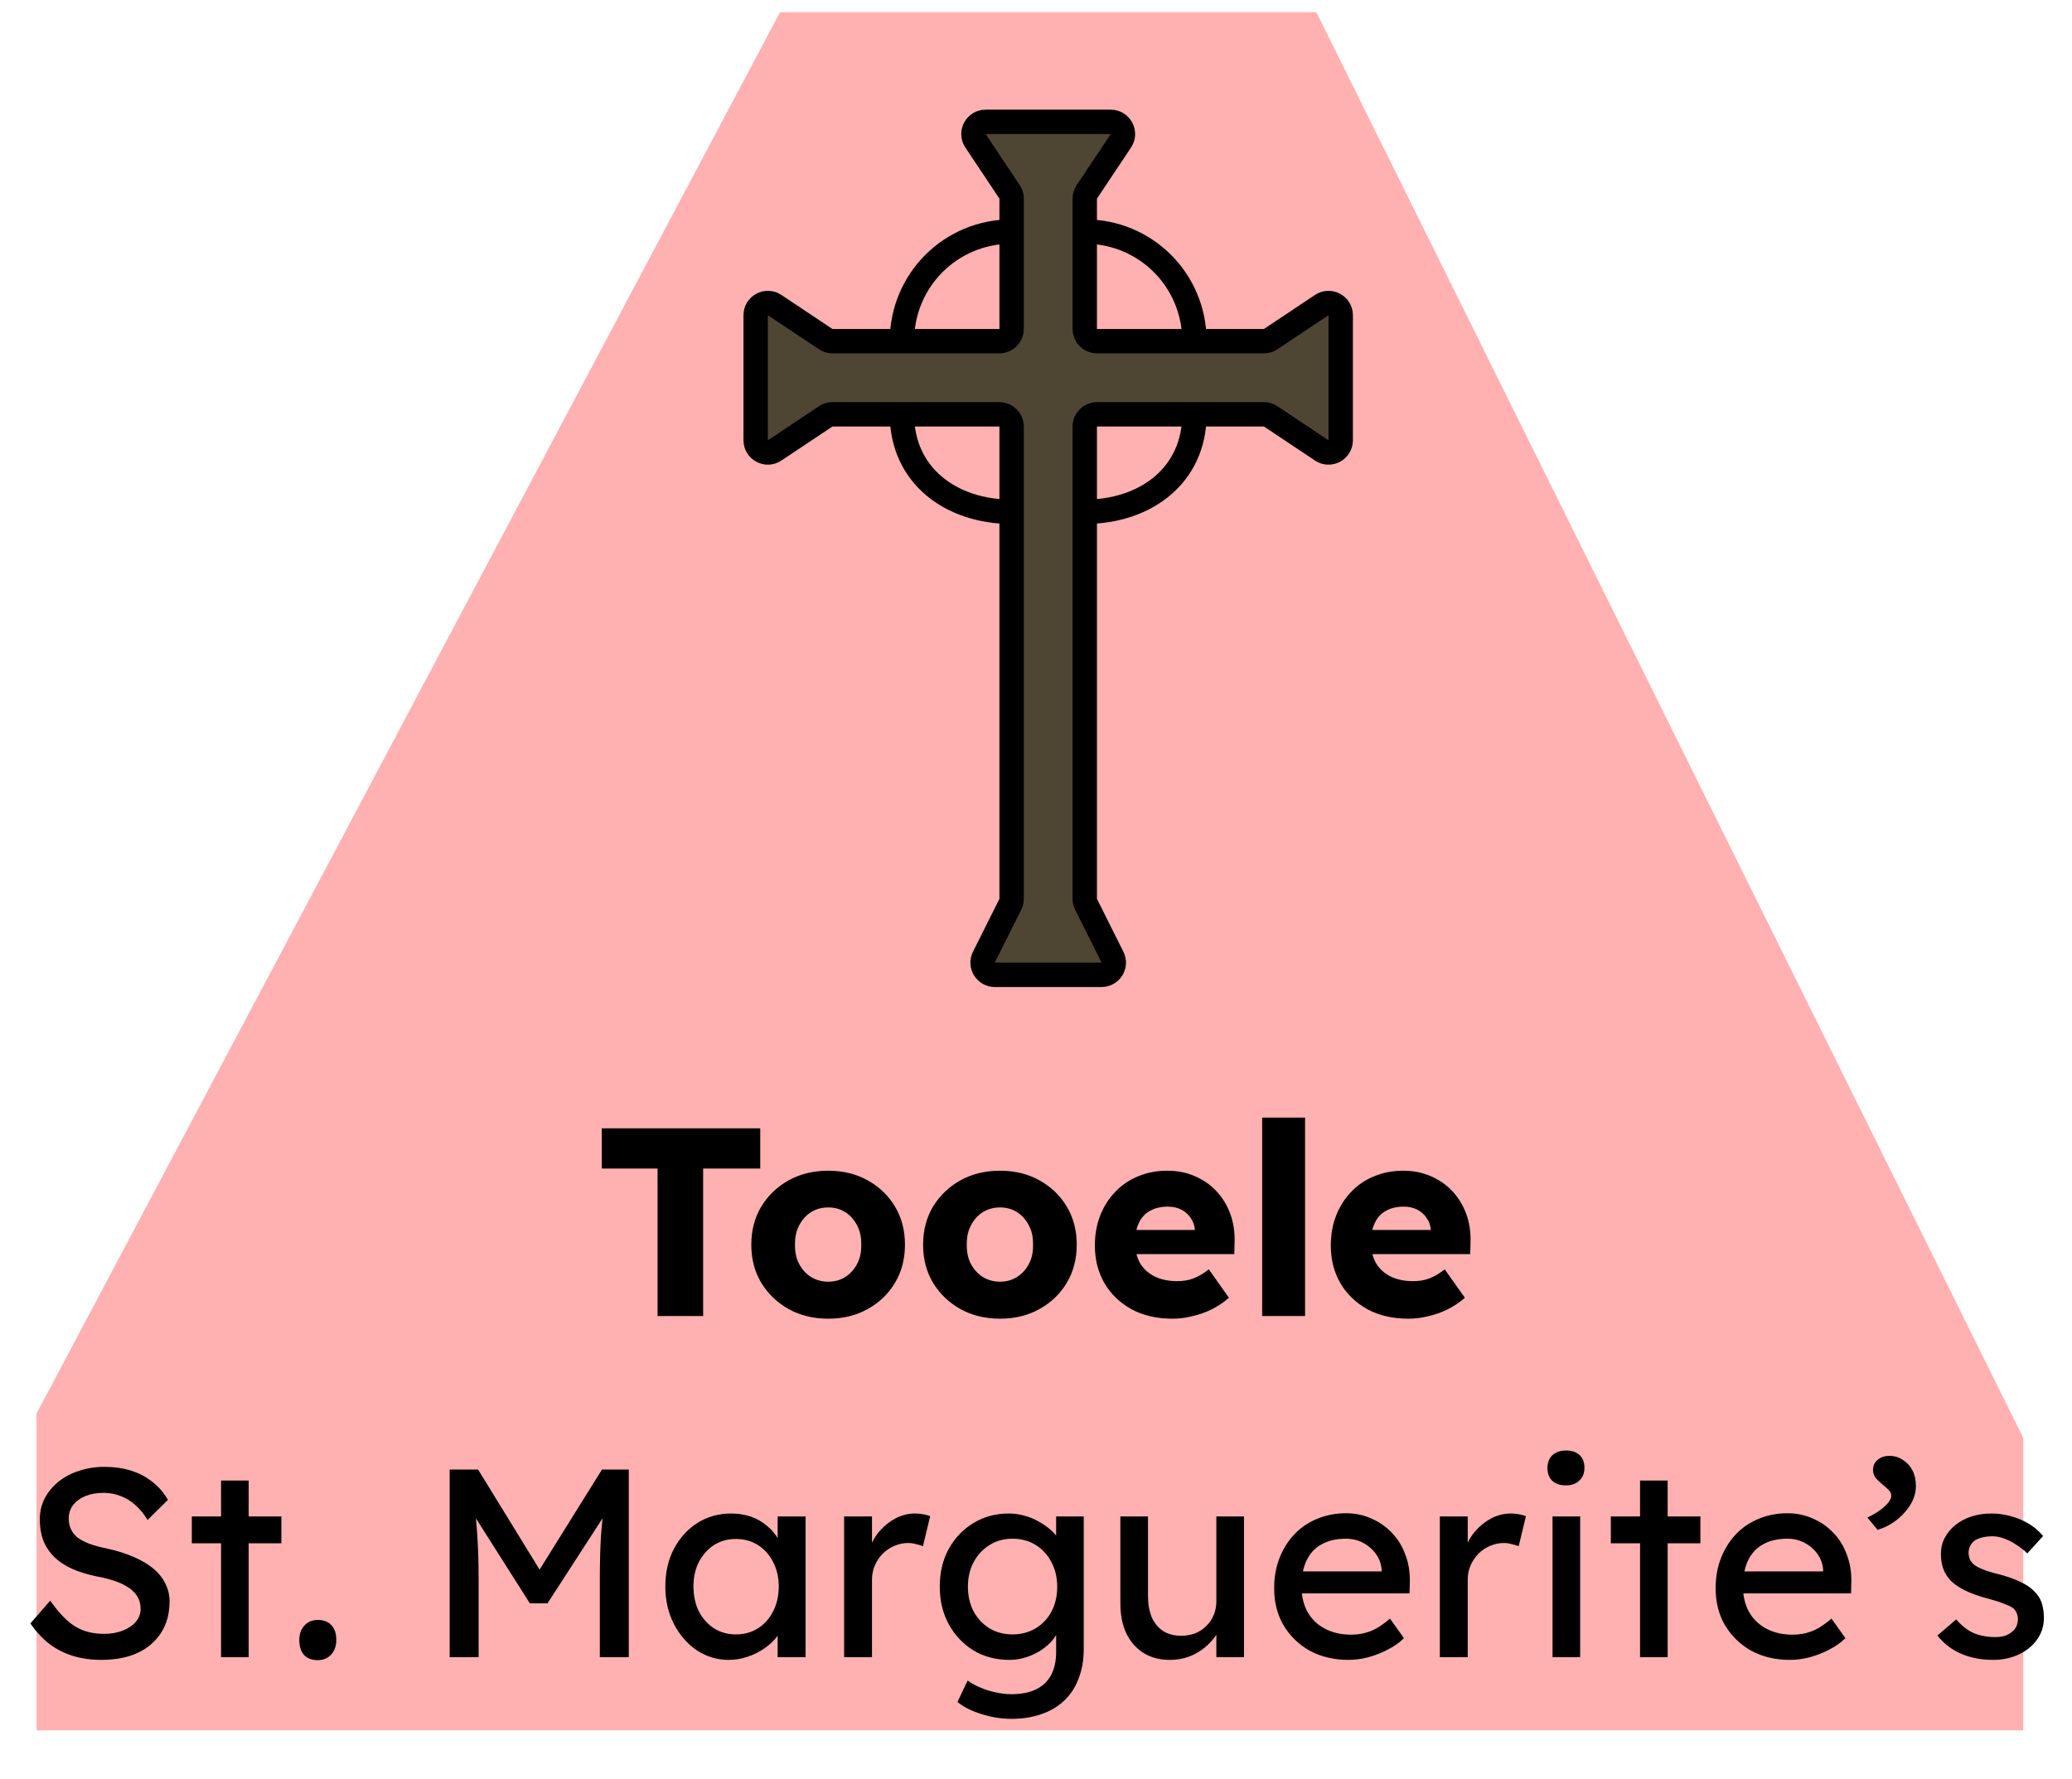 <svg width="85" height="73" viewBox="0 0 85 73" fill="none" xmlns="http://www.w3.org/2000/svg">
<path d="M32 0.5H54L83 59V71H1.5V58L32 0.5Z" fill="#FF0000" fill-opacity="0.31"/>
<path d="M45.566 5H40.434C40.035 5 39.797 5.445 40.018 5.777L41.416 7.874C41.471 7.956 41.5 8.053 41.5 8.151V9.5V13.5C41.5 13.776 41.276 14 41 14H37H34.151C34.053 14 33.956 13.971 33.874 13.916L31.777 12.518C31.445 12.297 31 12.535 31 12.934V18.066C31 18.465 31.445 18.703 31.777 18.482L33.874 17.084C33.956 17.029 34.053 17 34.151 17H37H41C41.276 17 41.5 17.224 41.5 17.5V21V36.882C41.5 36.96 41.482 37.036 41.447 37.106L40.362 39.276C40.196 39.609 40.437 40 40.809 40H45.191C45.563 40 45.804 39.609 45.638 39.276L44.553 37.106C44.518 37.036 44.5 36.96 44.5 36.882V21V17.5C44.5 17.224 44.724 17 45 17H49H51.849C51.947 17 52.044 17.029 52.126 17.084L54.223 18.482C54.555 18.703 55 18.465 55 18.066V12.934C55 12.535 54.555 12.297 54.223 12.518L52.126 13.916C52.044 13.971 51.947 14 51.849 14H49H45C44.724 14 44.5 13.776 44.5 13.5V9.5V8.151C44.5 8.053 44.529 7.956 44.584 7.874L45.982 5.777C46.203 5.445 45.965 5 45.566 5Z" fill="#4F4533"/>
<path d="M41.5 9.5V13.5C41.5 13.776 41.276 14 41 14H37M41.5 9.5V8.151C41.5 8.053 41.471 7.956 41.416 7.874L40.018 5.777C39.797 5.445 40.035 5 40.434 5H45.566C45.965 5 46.203 5.445 45.982 5.777L44.584 7.874C44.529 7.956 44.5 8.053 44.5 8.151V9.5M41.5 9.5C39 9.5 37 11.5 37 14M37 14H34.151C34.053 14 33.956 13.971 33.874 13.916L31.777 12.518C31.445 12.297 31 12.535 31 12.934V18.066C31 18.465 31.445 18.703 31.777 18.482L33.874 17.084C33.956 17.029 34.053 17 34.151 17H37M44.5 9.5V13.5C44.5 13.776 44.724 14 45 14H49M44.5 9.5C47 9.5 49 11.5 49 14M49 14H51.849C51.947 14 52.044 13.971 52.126 13.916L54.223 12.518C54.555 12.297 55 12.535 55 12.934V18.066C55 18.465 54.555 18.703 54.223 18.482L52.126 17.084C52.044 17.029 51.947 17 51.849 17H49M49 17H45C44.724 17 44.5 17.224 44.5 17.5V21M49 17C49 19.5 47 21 44.5 21M44.5 21V36.882C44.5 36.96 44.518 37.036 44.553 37.106L45.638 39.276C45.804 39.609 45.563 40 45.191 40H40.809C40.437 40 40.196 39.609 40.362 39.276L41.447 37.106C41.482 37.036 41.5 36.96 41.5 36.882V21M41.5 21V17.5C41.5 17.224 41.276 17 41 17H37M41.5 21C39 21 37 19.5 37 17" stroke="black"/>
<path d="M26.975 54V47.95H24.687V46.3H31.188V47.95H28.845V54H26.975ZM33.978 54.11C33.37 54.11 32.827 53.978 32.35 53.714C31.881 53.45 31.507 53.091 31.228 52.636C30.957 52.181 30.821 51.661 30.821 51.074C30.821 50.487 30.957 49.967 31.228 49.512C31.507 49.057 31.881 48.698 32.35 48.434C32.827 48.17 33.37 48.038 33.978 48.038C34.587 48.038 35.126 48.17 35.595 48.434C36.072 48.698 36.446 49.057 36.717 49.512C36.989 49.967 37.124 50.487 37.124 51.074C37.124 51.661 36.989 52.181 36.717 52.636C36.446 53.091 36.072 53.45 35.595 53.714C35.126 53.978 34.587 54.11 33.978 54.11ZM33.978 52.592C34.242 52.592 34.477 52.526 34.682 52.394C34.888 52.262 35.049 52.082 35.166 51.855C35.284 51.628 35.339 51.367 35.331 51.074C35.339 50.781 35.284 50.52 35.166 50.293C35.049 50.058 34.888 49.875 34.682 49.743C34.477 49.611 34.242 49.545 33.978 49.545C33.714 49.545 33.476 49.611 33.263 49.743C33.058 49.875 32.897 50.058 32.779 50.293C32.662 50.52 32.607 50.781 32.614 51.074C32.607 51.367 32.662 51.628 32.779 51.855C32.897 52.082 33.058 52.262 33.263 52.394C33.476 52.526 33.714 52.592 33.978 52.592ZM41.025 54.11C40.416 54.11 39.874 53.978 39.397 53.714C38.928 53.45 38.554 53.091 38.275 52.636C38.004 52.181 37.868 51.661 37.868 51.074C37.868 50.487 38.004 49.967 38.275 49.512C38.554 49.057 38.928 48.698 39.397 48.434C39.874 48.17 40.416 48.038 41.025 48.038C41.634 48.038 42.173 48.17 42.642 48.434C43.119 48.698 43.493 49.057 43.764 49.512C44.035 49.967 44.171 50.487 44.171 51.074C44.171 51.661 44.035 52.181 43.764 52.636C43.493 53.091 43.119 53.45 42.642 53.714C42.173 53.978 41.634 54.11 41.025 54.11ZM41.025 52.592C41.289 52.592 41.524 52.526 41.729 52.394C41.934 52.262 42.096 52.082 42.213 51.855C42.331 51.628 42.386 51.367 42.378 51.074C42.386 50.781 42.331 50.52 42.213 50.293C42.096 50.058 41.934 49.875 41.729 49.743C41.524 49.611 41.289 49.545 41.025 49.545C40.761 49.545 40.523 49.611 40.31 49.743C40.105 49.875 39.944 50.058 39.826 50.293C39.709 50.52 39.654 50.781 39.661 51.074C39.654 51.367 39.709 51.628 39.826 51.855C39.944 52.082 40.105 52.262 40.31 52.394C40.523 52.526 40.761 52.592 41.025 52.592ZM48.105 54.11C47.46 54.11 46.899 53.982 46.422 53.725C45.945 53.461 45.575 53.105 45.311 52.658C45.047 52.203 44.915 51.686 44.915 51.107C44.915 50.66 44.988 50.249 45.135 49.875C45.282 49.501 45.487 49.178 45.751 48.907C46.015 48.628 46.327 48.416 46.686 48.269C47.053 48.115 47.452 48.038 47.885 48.038C48.296 48.038 48.67 48.111 49.007 48.258C49.352 48.405 49.649 48.61 49.898 48.874C50.147 49.138 50.338 49.45 50.47 49.809C50.602 50.168 50.661 50.561 50.646 50.986L50.635 51.459H45.982L45.729 50.469H49.205L49.018 50.678V50.458C49.003 50.275 48.945 50.113 48.842 49.974C48.747 49.827 48.618 49.714 48.457 49.633C48.296 49.552 48.112 49.512 47.907 49.512C47.621 49.512 47.375 49.571 47.17 49.688C46.972 49.798 46.822 49.963 46.719 50.183C46.616 50.396 46.565 50.66 46.565 50.975C46.565 51.298 46.631 51.58 46.763 51.822C46.902 52.057 47.1 52.24 47.357 52.372C47.621 52.504 47.933 52.57 48.292 52.57C48.541 52.57 48.761 52.533 48.952 52.46C49.15 52.387 49.363 52.262 49.59 52.086L50.415 53.252C50.188 53.45 49.946 53.611 49.689 53.736C49.432 53.861 49.168 53.952 48.897 54.011C48.633 54.077 48.369 54.11 48.105 54.11ZM51.778 54V45.86H53.538V54H51.778ZM57.784 54.11C57.138 54.11 56.577 53.982 56.101 53.725C55.624 53.461 55.254 53.105 54.99 52.658C54.726 52.203 54.594 51.686 54.594 51.107C54.594 50.66 54.667 50.249 54.814 49.875C54.96 49.501 55.166 49.178 55.43 48.907C55.694 48.628 56.005 48.416 56.365 48.269C56.731 48.115 57.131 48.038 57.564 48.038C57.974 48.038 58.348 48.111 58.686 48.258C59.03 48.405 59.327 48.61 59.577 48.874C59.826 49.138 60.017 49.45 60.149 49.809C60.281 50.168 60.339 50.561 60.325 50.986L60.314 51.459H55.661L55.408 50.469H58.884L58.697 50.678V50.458C58.682 50.275 58.623 50.113 58.521 49.974C58.425 49.827 58.297 49.714 58.136 49.633C57.974 49.552 57.791 49.512 57.586 49.512C57.3 49.512 57.054 49.571 56.849 49.688C56.651 49.798 56.5 49.963 56.398 50.183C56.295 50.396 56.244 50.66 56.244 50.975C56.244 51.298 56.31 51.58 56.442 51.822C56.581 52.057 56.779 52.24 57.036 52.372C57.3 52.504 57.611 52.57 57.971 52.57C58.22 52.57 58.44 52.533 58.631 52.46C58.829 52.387 59.041 52.262 59.269 52.086L60.094 53.252C59.866 53.45 59.624 53.611 59.368 53.736C59.111 53.861 58.847 53.952 58.576 54.011C58.312 54.077 58.048 54.11 57.784 54.11ZM4.151 68.11C3.733 68.11 3.344 68.055 2.985 67.945C2.633 67.835 2.31 67.67 2.017 67.45C1.731 67.223 1.474 66.944 1.247 66.614L2.061 65.679C2.42 66.192 2.765 66.548 3.095 66.746C3.425 66.944 3.817 67.043 4.272 67.043C4.55 67.043 4.803 66.999 5.031 66.911C5.258 66.823 5.438 66.702 5.57 66.548C5.702 66.394 5.768 66.218 5.768 66.02C5.768 65.888 5.746 65.763 5.702 65.646C5.658 65.529 5.588 65.422 5.493 65.327C5.405 65.232 5.287 65.144 5.141 65.063C5.001 64.982 4.836 64.913 4.646 64.854C4.455 64.788 4.235 64.733 3.986 64.689C3.59 64.608 3.245 64.502 2.952 64.37C2.658 64.238 2.413 64.073 2.215 63.875C2.017 63.677 1.87 63.453 1.775 63.204C1.679 62.947 1.632 62.661 1.632 62.346C1.632 62.038 1.698 61.752 1.83 61.488C1.969 61.224 2.156 60.997 2.391 60.806C2.633 60.608 2.915 60.458 3.238 60.355C3.56 60.245 3.909 60.19 4.283 60.19C4.679 60.19 5.042 60.241 5.372 60.344C5.702 60.447 5.995 60.601 6.252 60.806C6.508 61.004 6.721 61.25 6.89 61.543L6.054 62.368C5.907 62.126 5.742 61.924 5.559 61.763C5.375 61.594 5.174 61.47 4.954 61.389C4.734 61.301 4.499 61.257 4.25 61.257C3.964 61.257 3.714 61.301 3.502 61.389C3.289 61.477 3.12 61.602 2.996 61.763C2.878 61.917 2.82 62.1 2.82 62.313C2.82 62.467 2.849 62.61 2.908 62.742C2.966 62.867 3.054 62.98 3.172 63.083C3.296 63.178 3.461 63.266 3.667 63.347C3.872 63.42 4.118 63.486 4.404 63.545C4.807 63.633 5.166 63.747 5.482 63.886C5.797 64.018 6.065 64.176 6.285 64.359C6.505 64.542 6.67 64.748 6.78 64.975C6.897 65.202 6.956 65.448 6.956 65.712C6.956 66.203 6.842 66.629 6.615 66.988C6.387 67.347 6.065 67.626 5.647 67.824C5.229 68.015 4.73 68.11 4.151 68.11ZM9.068 68V60.751H10.201V68H9.068ZM7.869 63.325V62.225H11.543V63.325H7.869ZM13.037 68.121C12.795 68.121 12.608 68.051 12.476 67.912C12.344 67.765 12.278 67.56 12.278 67.296C12.278 67.054 12.347 66.856 12.487 66.702C12.626 66.548 12.809 66.471 13.037 66.471C13.279 66.471 13.466 66.544 13.598 66.691C13.73 66.83 13.796 67.032 13.796 67.296C13.796 67.538 13.726 67.736 13.587 67.89C13.447 68.044 13.264 68.121 13.037 68.121ZM18.447 68V60.3H19.613L22.418 64.865L21.857 64.854L24.695 60.3H25.795V68H24.607V64.843C24.607 64.183 24.621 63.589 24.651 63.061C24.687 62.533 24.746 62.009 24.827 61.488L24.981 61.895L22.462 65.789H21.736L19.294 61.939L19.415 61.488C19.495 61.979 19.55 62.485 19.58 63.006C19.616 63.519 19.635 64.132 19.635 64.843V68H18.447ZM29.89 68.11C29.413 68.11 28.977 67.978 28.581 67.714C28.192 67.45 27.88 67.091 27.645 66.636C27.411 66.181 27.294 65.668 27.294 65.096C27.294 64.517 27.411 64.003 27.645 63.556C27.887 63.101 28.21 62.746 28.613 62.489C29.024 62.232 29.483 62.104 29.988 62.104C30.289 62.104 30.564 62.148 30.814 62.236C31.063 62.324 31.279 62.449 31.462 62.61C31.653 62.764 31.807 62.944 31.924 63.149C32.049 63.354 32.126 63.574 32.156 63.809L31.902 63.721V62.225H33.047V68H31.902V66.625L32.166 66.548C32.123 66.746 32.031 66.94 31.892 67.131C31.759 67.314 31.587 67.479 31.375 67.626C31.169 67.773 30.938 67.89 30.681 67.978C30.432 68.066 30.168 68.11 29.89 68.11ZM30.186 67.065C30.531 67.065 30.835 66.981 31.099 66.812C31.363 66.643 31.569 66.412 31.715 66.119C31.869 65.818 31.947 65.477 31.947 65.096C31.947 64.722 31.869 64.388 31.715 64.095C31.569 63.802 31.363 63.571 31.099 63.402C30.835 63.233 30.531 63.149 30.186 63.149C29.849 63.149 29.549 63.233 29.285 63.402C29.028 63.571 28.823 63.802 28.669 64.095C28.522 64.388 28.448 64.722 28.448 65.096C28.448 65.477 28.522 65.818 28.669 66.119C28.823 66.412 29.028 66.643 29.285 66.812C29.549 66.981 29.849 67.065 30.186 67.065ZM34.628 68V62.225H35.772V64.04L35.662 63.6C35.743 63.321 35.879 63.068 36.069 62.841C36.267 62.614 36.491 62.434 36.74 62.302C36.997 62.17 37.261 62.104 37.532 62.104C37.657 62.104 37.774 62.115 37.884 62.137C38.002 62.159 38.093 62.185 38.159 62.214L37.862 63.446C37.774 63.409 37.675 63.38 37.565 63.358C37.463 63.329 37.36 63.314 37.257 63.314C37.059 63.314 36.869 63.354 36.685 63.435C36.509 63.508 36.352 63.615 36.212 63.754C36.08 63.886 35.974 64.044 35.893 64.227C35.813 64.403 35.772 64.597 35.772 64.81V68H34.628ZM41.489 70.53C41.078 70.53 40.667 70.464 40.257 70.332C39.853 70.207 39.527 70.042 39.278 69.837L39.696 68.957C39.843 69.067 40.015 69.162 40.213 69.243C40.411 69.331 40.62 69.397 40.84 69.441C41.06 69.492 41.276 69.518 41.489 69.518C41.892 69.518 42.23 69.452 42.501 69.32C42.772 69.188 42.977 68.994 43.117 68.737C43.256 68.48 43.326 68.161 43.326 67.78V66.669L43.447 66.746C43.41 66.973 43.289 67.193 43.084 67.406C42.886 67.611 42.636 67.78 42.336 67.912C42.035 68.044 41.727 68.11 41.412 68.11C40.862 68.11 40.37 67.982 39.938 67.725C39.513 67.461 39.175 67.105 38.926 66.658C38.676 66.203 38.552 65.686 38.552 65.107C38.552 64.528 38.673 64.014 38.915 63.567C39.164 63.112 39.502 62.757 39.927 62.5C40.359 62.236 40.843 62.104 41.379 62.104C41.599 62.104 41.812 62.133 42.017 62.192C42.222 62.243 42.413 62.32 42.589 62.423C42.765 62.518 42.922 62.625 43.062 62.742C43.201 62.859 43.315 62.984 43.403 63.116C43.491 63.248 43.546 63.373 43.568 63.49L43.326 63.578V62.225H44.459V67.648C44.459 68.11 44.389 68.517 44.25 68.869C44.118 69.228 43.923 69.529 43.667 69.771C43.41 70.02 43.099 70.207 42.732 70.332C42.365 70.464 41.951 70.53 41.489 70.53ZM41.533 67.065C41.892 67.065 42.211 66.981 42.49 66.812C42.769 66.643 42.985 66.412 43.139 66.119C43.293 65.826 43.37 65.488 43.37 65.107C43.37 64.726 43.289 64.388 43.128 64.095C42.974 63.794 42.758 63.56 42.479 63.391C42.208 63.222 41.892 63.138 41.533 63.138C41.181 63.138 40.865 63.226 40.587 63.402C40.316 63.571 40.099 63.805 39.938 64.106C39.784 64.399 39.707 64.733 39.707 65.107C39.707 65.481 39.784 65.818 39.938 66.119C40.099 66.412 40.316 66.643 40.587 66.812C40.865 66.981 41.181 67.065 41.533 67.065ZM47.985 68.11C47.575 68.11 47.215 68.015 46.907 67.824C46.607 67.633 46.372 67.366 46.203 67.021C46.042 66.676 45.961 66.266 45.961 65.789V62.225H47.094V65.481C47.094 65.818 47.146 66.112 47.248 66.361C47.358 66.603 47.512 66.79 47.71 66.922C47.916 67.054 48.161 67.12 48.447 67.12C48.66 67.12 48.854 67.087 49.03 67.021C49.206 66.948 49.357 66.849 49.481 66.724C49.613 66.599 49.716 66.449 49.789 66.273C49.863 66.097 49.899 65.906 49.899 65.701V62.225H51.032V68H49.899V66.79L50.097 66.658C50.009 66.929 49.859 67.175 49.646 67.395C49.441 67.615 49.195 67.791 48.909 67.923C48.623 68.048 48.315 68.11 47.985 68.11ZM55.317 68.11C54.723 68.11 54.195 67.985 53.733 67.736C53.278 67.479 52.919 67.131 52.655 66.691C52.398 66.251 52.27 65.745 52.27 65.173C52.27 64.718 52.343 64.304 52.49 63.93C52.636 63.556 52.838 63.233 53.095 62.962C53.359 62.683 53.67 62.471 54.03 62.324C54.396 62.17 54.792 62.093 55.218 62.093C55.592 62.093 55.94 62.166 56.263 62.313C56.585 62.452 56.864 62.647 57.099 62.896C57.341 63.145 57.524 63.442 57.649 63.787C57.781 64.124 57.843 64.495 57.836 64.898L57.825 65.382H53.106L52.853 64.48H56.846L56.681 64.667V64.403C56.659 64.161 56.578 63.945 56.439 63.754C56.299 63.563 56.123 63.413 55.911 63.303C55.698 63.193 55.467 63.138 55.218 63.138C54.822 63.138 54.488 63.215 54.217 63.369C53.945 63.516 53.74 63.736 53.601 64.029C53.461 64.315 53.392 64.671 53.392 65.096C53.392 65.499 53.476 65.851 53.645 66.152C53.813 66.445 54.052 66.673 54.36 66.834C54.668 66.995 55.023 67.076 55.427 67.076C55.713 67.076 55.977 67.028 56.219 66.933C56.468 66.838 56.736 66.665 57.022 66.416L57.594 67.219C57.418 67.395 57.201 67.549 56.945 67.681C56.695 67.813 56.428 67.919 56.142 68C55.863 68.073 55.588 68.11 55.317 68.11ZM59.067 68V62.225H60.211V64.04L60.101 63.6C60.182 63.321 60.317 63.068 60.508 62.841C60.706 62.614 60.93 62.434 61.179 62.302C61.436 62.17 61.7 62.104 61.971 62.104C62.096 62.104 62.213 62.115 62.323 62.137C62.44 62.159 62.532 62.185 62.598 62.214L62.301 63.446C62.213 63.409 62.114 63.38 62.004 63.358C61.901 63.329 61.799 63.314 61.696 63.314C61.498 63.314 61.307 63.354 61.124 63.435C60.948 63.508 60.79 63.615 60.651 63.754C60.519 63.886 60.413 64.044 60.332 64.227C60.251 64.403 60.211 64.597 60.211 64.81V68H59.067ZM63.69 68V62.225H64.823V68H63.69ZM64.24 60.949C63.998 60.949 63.811 60.887 63.679 60.762C63.547 60.637 63.481 60.461 63.481 60.234C63.481 60.021 63.547 59.849 63.679 59.717C63.819 59.585 64.006 59.519 64.24 59.519C64.482 59.519 64.669 59.581 64.801 59.706C64.933 59.831 64.999 60.007 64.999 60.234C64.999 60.447 64.93 60.619 64.79 60.751C64.658 60.883 64.475 60.949 64.24 60.949ZM67.28 68V60.751H68.413V68H67.28ZM66.081 63.325V62.225H69.755V63.325H66.081ZM73.428 68.11C72.834 68.11 72.306 67.985 71.844 67.736C71.389 67.479 71.03 67.131 70.766 66.691C70.509 66.251 70.381 65.745 70.381 65.173C70.381 64.718 70.454 64.304 70.601 63.93C70.748 63.556 70.949 63.233 71.206 62.962C71.47 62.683 71.782 62.471 72.141 62.324C72.508 62.17 72.904 62.093 73.329 62.093C73.703 62.093 74.051 62.166 74.374 62.313C74.697 62.452 74.975 62.647 75.21 62.896C75.452 63.145 75.635 63.442 75.76 63.787C75.892 64.124 75.954 64.495 75.947 64.898L75.936 65.382H71.217L70.964 64.48H74.957L74.792 64.667V64.403C74.77 64.161 74.689 63.945 74.55 63.754C74.411 63.563 74.235 63.413 74.022 63.303C73.809 63.193 73.578 63.138 73.329 63.138C72.933 63.138 72.599 63.215 72.328 63.369C72.057 63.516 71.851 63.736 71.712 64.029C71.573 64.315 71.503 64.671 71.503 65.096C71.503 65.499 71.587 65.851 71.756 66.152C71.925 66.445 72.163 66.673 72.471 66.834C72.779 66.995 73.135 67.076 73.538 67.076C73.824 67.076 74.088 67.028 74.33 66.933C74.579 66.838 74.847 66.665 75.133 66.416L75.705 67.219C75.529 67.395 75.313 67.549 75.056 67.681C74.807 67.813 74.539 67.919 74.253 68C73.974 68.073 73.699 68.11 73.428 68.11ZM77.024 62.775L76.606 62.269C76.892 62.137 77.127 61.987 77.31 61.818C77.494 61.649 77.585 61.503 77.585 61.378C77.585 61.283 77.545 61.198 77.464 61.125C77.384 61.044 77.31 60.978 77.244 60.927C77.083 60.795 76.973 60.685 76.914 60.597C76.863 60.509 76.837 60.417 76.837 60.322C76.837 60.146 76.9 60.007 77.024 59.904C77.149 59.794 77.31 59.739 77.508 59.739C77.714 59.739 77.897 59.794 78.058 59.904C78.227 60.007 78.359 60.15 78.454 60.333C78.55 60.516 78.597 60.733 78.597 60.982C78.597 61.173 78.557 61.36 78.476 61.543C78.396 61.726 78.282 61.899 78.135 62.06C77.996 62.221 77.831 62.364 77.64 62.489C77.45 62.614 77.244 62.709 77.024 62.775ZM81.757 68.11C81.273 68.11 80.836 68.026 80.448 67.857C80.059 67.688 79.736 67.439 79.48 67.109L80.25 66.449C80.47 66.706 80.708 66.893 80.965 67.01C81.229 67.12 81.526 67.175 81.856 67.175C81.988 67.175 82.109 67.16 82.219 67.131C82.336 67.094 82.435 67.043 82.516 66.977C82.604 66.911 82.67 66.834 82.714 66.746C82.758 66.651 82.78 66.548 82.78 66.438C82.78 66.247 82.71 66.093 82.571 65.976C82.497 65.925 82.38 65.87 82.219 65.811C82.065 65.745 81.863 65.679 81.614 65.613C81.188 65.503 80.84 65.378 80.569 65.239C80.297 65.1 80.088 64.942 79.942 64.766C79.832 64.627 79.751 64.476 79.7 64.315C79.648 64.146 79.623 63.963 79.623 63.765C79.623 63.523 79.674 63.303 79.777 63.105C79.887 62.9 80.033 62.724 80.217 62.577C80.407 62.423 80.627 62.306 80.877 62.225C81.133 62.144 81.405 62.104 81.691 62.104C81.962 62.104 82.23 62.141 82.494 62.214C82.765 62.287 83.014 62.394 83.242 62.533C83.469 62.672 83.66 62.837 83.814 63.028L83.165 63.743C83.025 63.604 82.871 63.483 82.703 63.38C82.541 63.27 82.376 63.186 82.208 63.127C82.039 63.068 81.885 63.039 81.746 63.039C81.592 63.039 81.452 63.054 81.328 63.083C81.203 63.112 81.097 63.156 81.009 63.215C80.928 63.274 80.866 63.347 80.822 63.435C80.778 63.523 80.756 63.622 80.756 63.732C80.763 63.827 80.785 63.919 80.822 64.007C80.866 64.088 80.924 64.157 80.998 64.216C81.078 64.275 81.199 64.337 81.361 64.403C81.522 64.469 81.727 64.531 81.977 64.59C82.343 64.685 82.644 64.792 82.879 64.909C83.121 65.019 83.311 65.147 83.451 65.294C83.597 65.433 83.7 65.595 83.759 65.778C83.817 65.961 83.847 66.167 83.847 66.394C83.847 66.724 83.751 67.021 83.561 67.285C83.377 67.542 83.128 67.743 82.813 67.89C82.497 68.037 82.145 68.11 81.757 68.11Z" fill="black"/>
</svg>
